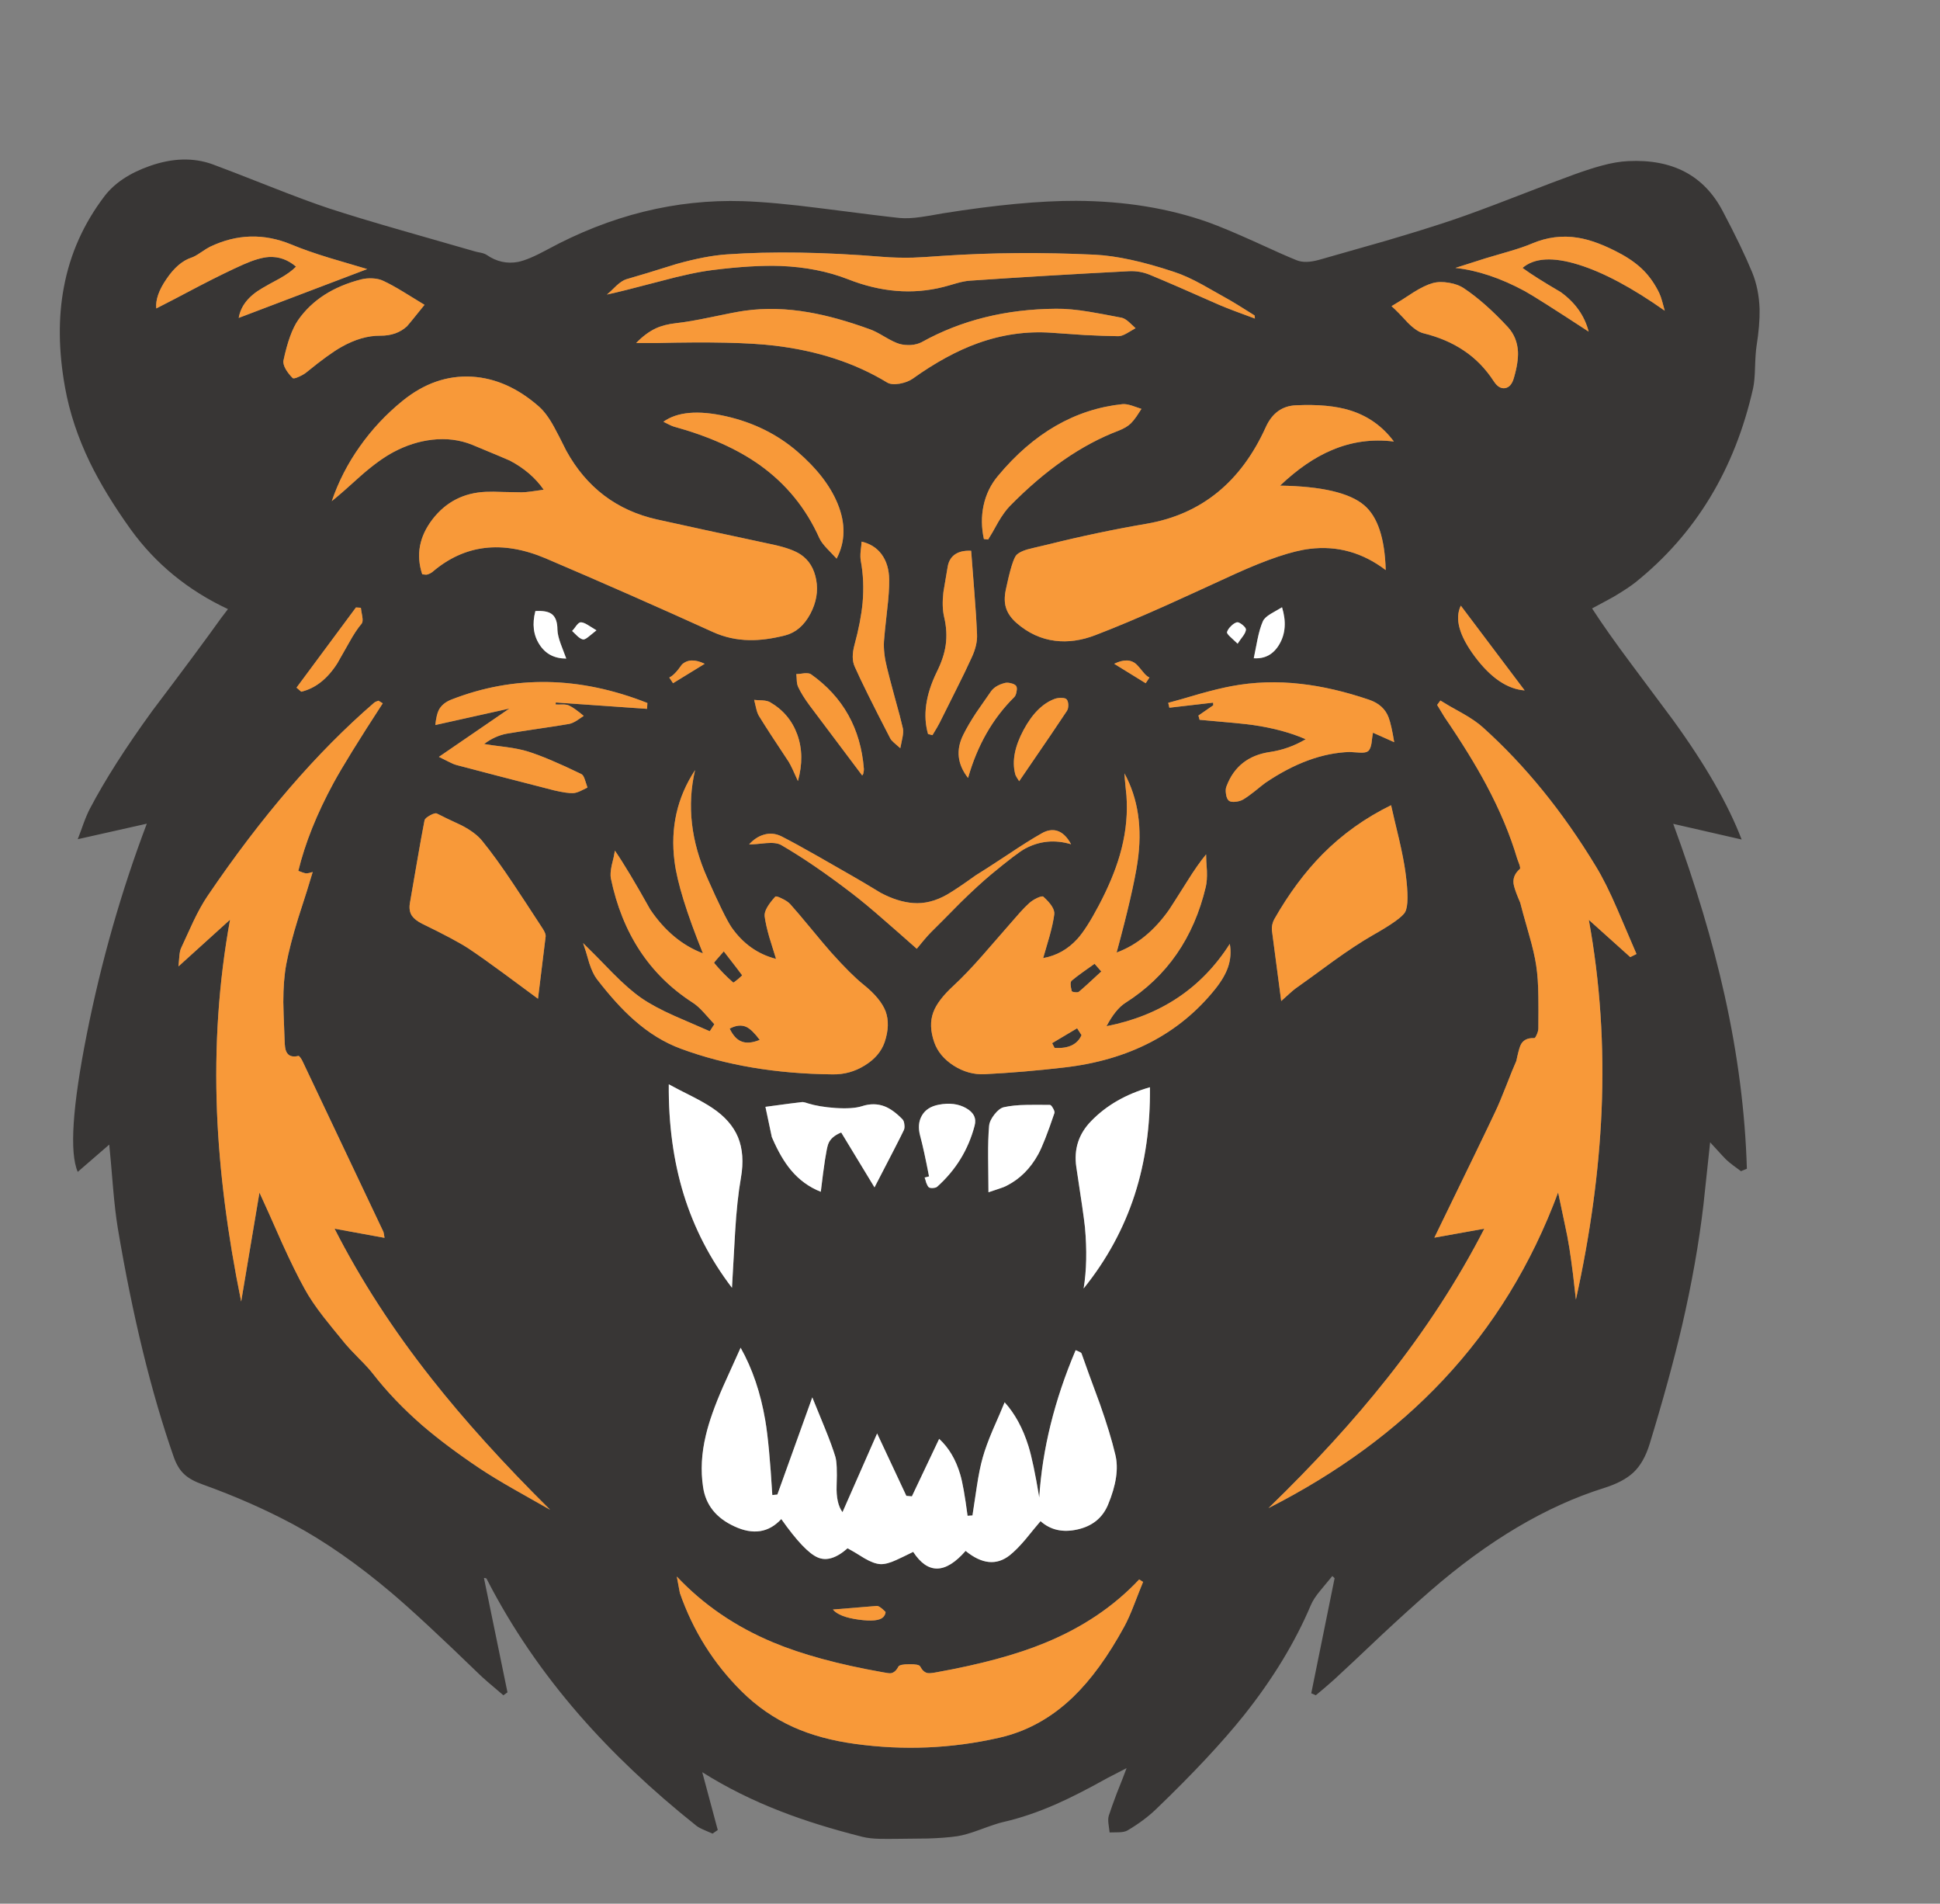 <?xml version="1.0" encoding="utf-8"?>
<!-- Generator: Adobe Illustrator 16.0.0, SVG Export Plug-In . SVG Version: 6.00 Build 0)  -->
<!DOCTYPE svg PUBLIC "-//W3C//DTD SVG 1.1//EN" "http://www.w3.org/Graphics/SVG/1.1/DTD/svg11.dtd">
<svg version="1.1" id="Layer_1" xmlns="http://www.w3.org/2000/svg" xmlns:xlink="http://www.w3.org/1999/xlink" x="0px" y="0px"
	 width="316.667px" height="310.667px" viewBox="0 0 316.667 310.667" enable-background="new 0 0 316.667 310.667"
	 xml:space="preserve">
<rect x="0" y="0" width="316.667" height="310.667" fill="#808080" stroke="none"/>
<g>
	<path fill="#383635" d="M265.791,26.292c7.232-0.354,12.367,2.364,15.405,8.157c2.077,3.925,3.687,7.267,4.823,10.02
		c0.729,1.795,1.129,3.785,1.201,5.97c0.033,1.724-0.135,3.757-0.508,6.103c-0.105,0.675-0.186,1.821-0.238,3.438
		c-0.037,1.475-0.143,2.612-0.321,3.412c-2.985,13.218-9.381,23.764-19.188,31.634c-0.781,0.622-1.963,1.404-3.543,2.345
		c-0.269,0.159-1.448,0.8-3.545,1.919c1.617,2.504,3.769,5.552,6.451,9.141c1.49,1.991,3.729,4.993,6.715,9.008
		c5.295,7.285,9.043,13.805,11.248,19.562l-11.168-2.558c3.644,9.896,6.432,19.197,8.368,27.902
		c2.167,9.736,3.384,19.199,3.652,28.384l-0.959,0.399c-0.552-0.408-0.96-0.711-1.228-0.906c-0.496-0.374-0.896-0.701-1.197-0.986
		c-0.109-0.089-0.979-1.029-2.613-2.824l-1.092,10.207c-0.73,6.235-1.893,12.809-3.492,19.721
		c-1.368,5.828-3.137,12.277-5.305,19.349c-0.621,2.007-1.5,3.544-2.637,4.61c-1.103,1.031-2.703,1.875-4.798,2.531
		c-9.452,2.967-18.923,8.582-28.409,16.842c-2.148,1.867-4.779,4.248-7.889,7.144c-3.447,3.271-6.04,5.704-7.782,7.302
		c-0.374,0.338-0.862,0.764-1.465,1.279c-0.853,0.71-1.351,1.129-1.493,1.252l-0.746-0.32l3.813-18.787l-0.373-0.348
		c-0.854,1.031-1.492,1.805-1.92,2.319c-0.762,0.905-1.297,1.724-1.6,2.452c-2.558,6.041-6.19,12.019-10.899,17.937
		c-3.554,4.441-8.334,9.55-14.339,15.324c-1.314,1.261-2.877,2.425-4.69,3.491c-0.319,0.177-0.772,0.275-1.356,0.293
		c-0.693,0-1.209,0.009-1.547,0.027c-0.09-0.623-0.15-1.094-0.188-1.412c-0.068-0.553-0.053-0.996,0.055-1.334
		c0.319-0.978,0.754-2.193,1.305-3.649c0.693-1.724,1.228-3.093,1.6-4.104c-0.994,0.516-2.043,1.058-3.145,1.625
		c-3.18,1.777-5.935,3.182-8.261,4.211c-3.058,1.352-5.997,2.346-8.823,2.985c-0.692,0.159-1.928,0.568-3.705,1.226
		c-1.545,0.57-2.778,0.925-3.703,1.066c-1.352,0.195-2.959,0.32-4.826,0.374c-2.149,0.017-3.767,0.034-4.85,0.054
		c-1.296,0.018-2.274,0.018-2.932,0c-1.118-0.02-2.07-0.125-2.851-0.32c-5.011-1.262-9.436-2.639-13.272-4.131
		c-4.655-1.795-8.955-3.936-12.899-6.422l2.531,9.434l-0.852,0.587l-1.36-0.587c-0.55-0.23-0.977-0.462-1.277-0.693
		c-7.338-5.844-13.734-11.902-19.189-18.175c-5.971-6.875-10.935-14.151-14.897-21.827c-0.09-0.178-0.143-0.285-0.16-0.32
		c-0.108-0.088-0.249-0.123-0.428-0.105l3.838,18.654l-0.667,0.48c-2.114-1.777-3.429-2.924-3.944-3.439
		c-6.325-6.129-11.105-10.561-14.339-13.297c-5.525-4.672-10.874-8.395-16.042-11.168c-4.549-2.435-9.471-4.601-14.764-6.502
		c-1.299-0.461-2.275-0.996-2.932-1.599c-0.746-0.657-1.341-1.616-1.785-2.879c-3.66-10.464-6.708-22.929-9.142-37.392
		c-0.284-1.74-0.542-3.951-0.773-6.635c-0.249-3.037-0.453-5.356-0.613-6.957l-5.145,4.451c-1.368-3.145-0.869-10.66,1.493-22.546
		c2.363-11.868,5.625-23.292,9.781-34.273l-11.274,2.532c0.427-1.119,0.738-1.962,0.935-2.532c0.372-1.011,0.728-1.838,1.065-2.478
		c2.436-4.638,5.819-9.941,10.153-15.911c5.065-6.698,8.813-11.752,11.249-15.164l1.118-1.466
		c-6.521-3.056-11.806-7.382-15.856-12.979c-2.791-3.892-5.02-7.551-6.69-10.98c-1.973-4.086-3.323-8.165-4.051-12.232
		c-1.067-5.916-1.128-11.362-0.186-16.337c1.012-5.436,3.232-10.402,6.661-14.897c1.618-2.097,4.061-3.723,7.328-4.877
		c3.715-1.314,7.133-1.412,10.262-0.292c1.599,0.585,4.771,1.811,9.514,3.677c3.963,1.564,7.152,2.745,9.567,3.544
		c3.163,1.031,7.099,2.221,11.807,3.572c2.646,0.764,6.609,1.9,11.886,3.411c0.231,0.071,0.586,0.151,1.065,0.24
		c0.409,0.088,0.73,0.213,0.961,0.373c1.58,1.083,3.277,1.457,5.089,1.12c1.136-0.231,2.719-0.898,4.744-1.999
		c10.341-5.615,20.983-8.254,31.927-7.916c3.306,0.107,7.578,0.497,12.82,1.172c6.911,0.888,11.176,1.413,12.792,1.574
		c0.977,0.087,2.142,0.034,3.492-0.161c0.781-0.106,1.945-0.301,3.492-0.586c8.669-1.386,15.945-2.069,21.828-2.052
		c7.906,0.036,15.109,1.208,21.613,3.517c1.811,0.658,4.219,1.662,7.223,3.012c3.481,1.599,5.871,2.656,7.168,3.171
		c0.924,0.373,2.15,0.347,3.678-0.08c2.418-0.693,6.031-1.724,10.848-3.092c4.175-1.226,7.771-2.345,10.793-3.358
		c2.471-0.834,5.818-2.069,10.047-3.704c4.814-1.866,8.164-3.135,10.047-3.811c1.74-0.622,3.18-1.084,4.316-1.386
		C263.011,26.595,264.476,26.347,265.791,26.292z M254.757,47.667c-2.859-1.67-4.938-2.985-6.235-3.945
		c1.917-1.652,4.964-1.83,9.14-0.532c4.068,1.261,8.758,3.768,14.072,7.515c-0.178-0.657-0.313-1.145-0.4-1.465
		c-0.16-0.586-0.33-1.066-0.508-1.439c-0.675-1.386-1.5-2.585-2.478-3.598c-0.978-0.995-2.202-1.901-3.679-2.718
		c-2.698-1.475-5.08-2.371-7.142-2.691c-2.522-0.409-5.019-0.089-7.487,0.958c-0.961,0.41-2.205,0.836-3.731,1.28
		c-2.488,0.728-3.759,1.101-3.812,1.118l-4.932,1.572c3.609,0.392,7.383,1.653,11.328,3.785c1.352,0.746,4.822,2.949,10.421,6.609
		C258.658,51.54,257.138,49.39,254.757,47.667z M230.746,47.694c-1.474,0.977-2.674,1.732-3.599,2.266
		c0.658,0.585,1.538,1.483,2.64,2.692c0.976,0.976,1.828,1.554,2.559,1.731c2.523,0.622,4.708,1.554,6.555,2.798
		c1.936,1.279,3.58,2.958,4.93,5.037c0.553,0.853,1.166,1.226,1.84,1.119c0.676-0.106,1.156-0.657,1.439-1.652
		c0.497-1.688,0.721-3.127,0.667-4.317c-0.09-1.564-0.64-2.896-1.651-3.999c-2.488-2.682-4.86-4.779-7.117-6.289
		c-0.676-0.462-1.5-0.773-2.479-0.933c-1.012-0.178-1.9-0.161-2.664,0.054C233.012,46.433,231.971,46.93,230.746,47.694z
		 M183.093,51.851c-2.363-0.461-4.148-0.791-5.356-0.986c-2.042-0.337-3.827-0.498-5.356-0.479
		c-8.174,0.053-15.474,1.865-21.907,5.437c-0.497,0.267-1.092,0.426-1.784,0.479c-0.693,0.036-1.323-0.026-1.894-0.188
		c-0.584-0.177-1.375-0.559-2.371-1.146c-1.047-0.622-1.831-1.021-2.345-1.2c-3.695-1.35-7.044-2.283-10.048-2.798
		c-3.66-0.641-7.142-0.729-10.446-0.267c-1.121,0.16-2.977,0.516-5.569,1.066c-2.382,0.498-4.248,0.817-5.599,0.96
		c-1.315,0.142-2.433,0.426-3.357,0.853c-1.102,0.515-2.175,1.314-3.224,2.398h3.304c8.741-0.212,15.173-0.07,19.295,0.426
		c7.036,0.836,13.166,2.843,18.39,6.024c0.444,0.266,1.118,0.328,2.024,0.186c0.854-0.16,1.556-0.426,2.106-0.799
		c3.696-2.647,7.25-4.584,10.662-5.81c3.961-1.421,7.967-1.99,12.018-1.705l5.437,0.373c2.08,0.106,3.892,0.168,5.437,0.186
		c0.375,0.017,0.855-0.143,1.439-0.479c0.321-0.178,0.793-0.453,1.413-0.826c-0.479-0.445-0.844-0.782-1.092-1.013
		C183.824,52.154,183.431,51.922,183.093,51.851z M200.817,49.026c-2.008-1.136-3.517-1.989-4.53-2.559
		c-1.777-0.976-3.332-1.679-4.664-2.105c-5.082-1.688-9.381-2.62-12.898-2.798c-8.618-0.409-16.907-0.347-24.867,0.187
		c-2.149,0.16-3.774,0.257-4.876,0.293c-1.776,0.036-3.421-0.008-4.93-0.133c-9.524-0.782-17.988-0.915-25.398-0.4
		c-2.327,0.16-5.073,0.685-8.236,1.573c-3.623,1.136-6.342,1.962-8.154,2.478c-0.481,0.143-1.031,0.498-1.652,1.067
		c-0.674,0.674-1.19,1.154-1.545,1.439c1.386-0.285,4.3-1.014,8.741-2.186c3.5-0.942,6.334-1.546,8.502-1.813
		c4.371-0.55,8.076-0.773,11.112-0.666c4.034,0.16,7.694,0.879,10.982,2.158c5.346,2.114,10.526,2.541,15.537,1.28
		c0.497-0.125,1.224-0.329,2.184-0.614c0.871-0.249,1.609-0.39,2.212-0.426c8.033-0.551,16.685-1.066,25.958-1.546
		c1.172-0.053,2.301,0.142,3.385,0.586c2.542,1.049,6.334,2.692,11.38,4.931c1.262,0.534,3.19,1.271,5.782,2.212l-0.053-0.507
		C202.533,50.057,201.208,49.24,200.817,49.026z M187.226,85.458c-5.402,0.924-10.813,2.062-16.23,3.412
		c-1.688,0.39-2.799,0.657-3.332,0.8c-0.816,0.248-1.396,0.542-1.732,0.879c-0.48,0.498-1.064,2.399-1.758,5.703
		c-0.231,1.12-0.223,2.088,0.025,2.905c0.266,0.888,0.844,1.724,1.731,2.506c1.901,1.652,3.998,2.62,6.29,2.904
		c2.113,0.267,4.318-0.044,6.611-0.932c3.25-1.243,7.078-2.852,11.485-4.823c2.521-1.138,6.298-2.861,11.325-5.171
		c5.259-2.381,9.309-3.739,12.154-4.077c4.494-0.55,8.625,0.604,12.393,3.465c-0.145-5.188-1.314-8.715-3.52-10.581
		c-2.379-2.026-6.957-3.092-13.724-3.198c2.824-2.683,5.632-4.611,8.421-5.784c3.233-1.385,6.617-1.856,10.155-1.413
		c-1.849-2.488-4.239-4.184-7.171-5.09c-2.292-0.711-5.206-0.986-8.741-0.826c-2.292,0.071-3.962,1.27-5.009,3.597
		C202.548,78.671,196.091,83.912,187.226,85.458z M184.613,69.068c0.268-0.267,0.568-0.64,0.906-1.12
		c0.178-0.267,0.445-0.676,0.799-1.226c-0.691-0.231-1.217-0.409-1.572-0.534c-0.621-0.195-1.127-0.275-1.52-0.239
		c-7.745,0.817-14.533,4.734-20.359,11.753c-1.156,1.386-1.93,2.985-2.32,4.796c-0.371,1.759-0.354,3.58,0.054,5.464l0.692,0.08
		c0.391-0.604,0.942-1.556,1.652-2.853c0.659-1.119,1.289-1.989,1.893-2.611c5.81-5.917,11.719-10.012,17.725-12.287
		C183.468,69.938,184.151,69.53,184.613,69.068z M165.931,112.855c0.091-0.426,0.063-0.737-0.08-0.934
		c-0.16-0.195-0.443-0.337-0.852-0.426c-0.392-0.106-0.738-0.116-1.039-0.026c-0.996,0.267-1.725,0.71-2.187,1.333
		c-1.313,1.883-2.124,3.046-2.425,3.491c-0.889,1.35-1.599,2.568-2.132,3.651c-1.208,2.451-0.942,4.788,0.799,7.008
		c1.509-5.312,4.017-9.7,7.517-13.165C165.727,113.609,165.86,113.298,165.931,112.855z M173.289,113.894
		c-0.375-0.018-0.73,0.028-1.067,0.134c-1.989,0.71-3.705,2.408-5.142,5.09c-1.439,2.682-1.901,5.054-1.388,7.115
		c0.035,0.195,0.134,0.418,0.292,0.667c0.09,0.142,0.213,0.337,0.375,0.586c4.264-6.218,6.857-10.038,7.782-11.459
		c0.159-0.231,0.239-0.559,0.239-0.986c-0.02-0.408-0.107-0.71-0.268-0.906C173.971,113.975,173.695,113.894,173.289,113.894z
		 M181.869,108.324l5.144,3.171l0.612-0.933c-0.336-0.142-0.692-0.453-1.064-0.933c-0.553-0.675-0.891-1.065-1.014-1.171
		C184.658,107.604,183.431,107.56,181.869,108.324z M200.791,103.9c0.23,0.213,0.64,0.595,1.227,1.146
		c0.213-0.337,0.516-0.764,0.906-1.279c0.283-0.407,0.435-0.746,0.451-1.012c0.02-0.195-0.176-0.462-0.584-0.799
		c-0.408-0.32-0.711-0.454-0.908-0.4c-0.336,0.107-0.655,0.319-0.959,0.639c-0.318,0.303-0.533,0.623-0.639,0.96
		C200.248,103.296,200.417,103.544,200.791,103.9z M205.268,104.326c-0.144,0.693-0.349,1.723-0.613,3.092
		c1.83,0.124,3.224-0.64,4.183-2.292c0.996-1.707,1.138-3.713,0.429-6.024c-0.834,0.48-1.448,0.836-1.838,1.067
		c-0.677,0.409-1.103,0.809-1.28,1.199C205.81,102.132,205.516,103.118,205.268,104.326z M190.69,114.693l0.187,0.8l7.142-0.826
		l0.028,0.426l-2.426,1.68l0.188,0.693c4.76,0.408,7.676,0.691,8.74,0.853c3.287,0.479,6.146,1.252,8.582,2.318
		c-1.83,1.084-3.766,1.777-5.811,2.079c-3.535,0.515-5.906,2.381-7.115,5.597c-0.141,0.337-0.166,0.763-0.08,1.279
		c0.071,0.515,0.224,0.871,0.453,1.066c0.213,0.177,0.577,0.239,1.092,0.186c0.5-0.053,0.916-0.178,1.254-0.373
		c0.48-0.284,1.093-0.719,1.839-1.305c0.87-0.711,1.466-1.182,1.786-1.413c4.744-3.215,9.328-4.895,13.75-5.037
		c0.054,0,0.615,0.036,1.68,0.106c0.641,0.036,1.083-0.044,1.333-0.239c0.267-0.213,0.454-0.64,0.56-1.28
		c0.088-0.781,0.168-1.358,0.239-1.731l3.466,1.546c-0.303-1.866-0.605-3.208-0.908-4.023c-0.516-1.387-1.58-2.355-3.199-2.906
		c-3.924-1.332-7.639-2.194-11.139-2.584c-3.873-0.445-7.648-0.32-11.326,0.372c-1.422,0.267-3.146,0.685-5.17,1.253
		C193.559,113.903,191.845,114.392,190.69,114.693z M235.117,114.32l-0.533,0.719c0.691,1.155,1.092,1.813,1.199,1.973
		c2.826,4.14,5.1,7.826,6.823,11.06c2.202,4.122,3.883,8.129,5.038,12.02c0.068,0.195,0.193,0.532,0.372,1.013
		c0.125,0.391,0.151,0.622,0.08,0.692c-0.925,0.8-1.243,1.732-0.959,2.799c0.159,0.622,0.497,1.527,1.012,2.719
		c0.16,0.674,0.632,2.381,1.413,5.117c0.604,2.096,1.004,3.819,1.199,5.17c0.214,1.403,0.328,3.101,0.347,5.089
		c0.019,1.156,0.019,2.87,0,5.145c0,0.267-0.09,0.604-0.265,1.013c-0.18,0.392-0.311,0.577-0.401,0.56
		c-1.172-0.053-1.937,0.375-2.292,1.279c-0.195,0.516-0.408,1.333-0.641,2.452c-0.354,0.782-0.922,2.176-1.705,4.185
		c-0.693,1.776-1.277,3.162-1.758,4.157c-1.137,2.435-4.443,9.265-9.916,20.494l8.156-1.466c-4.3,8.369-9.586,16.505-15.857,24.412
		c-5.438,6.875-11.895,13.938-19.375,21.188c11.316-5.757,20.814-12.722,28.49-20.895c8.172-8.688,14.436-18.896,18.787-30.621
		c0.25,1.154,0.588,2.754,1.012,4.796c0.375,1.705,0.652,3.135,0.83,4.291c0.176,1.136,0.371,2.54,0.584,4.21
		c0.105,0.924,0.266,2.318,0.48,4.184c2.363-10.713,3.758-20.947,4.184-30.701c0.461-10.695-0.231-21.117-2.077-31.26l6.767,6.077
		l1.014-0.507c-1.385-3.233-2.424-5.659-3.117-7.276c-1.245-2.896-2.418-5.24-3.52-7.036c-5.402-8.919-11.539-16.47-18.416-22.653
		c-0.799-0.729-1.917-1.501-3.357-2.318C237.097,115.511,235.898,114.818,235.117,114.32z M248.869,112.668l-10.42-13.831
		c-1.029,2.114-0.268,4.885,2.293,8.314C243.333,110.616,246.042,112.455,248.869,112.668z M227.068,131.403
		c-4.21,2.062-7.934,4.718-11.168,7.969c-2.913,2.949-5.551,6.502-7.915,10.66c-0.3,0.586-0.425,1.181-0.372,1.785
		c0.072,0.568,0.576,4.416,1.52,11.54c0.158-0.143,0.595-0.531,1.305-1.173c0.427-0.392,0.773-0.685,1.041-0.879
		c1.386-0.978,3.447-2.47,6.184-4.478c2.451-1.76,4.573-3.155,6.368-4.185c3.146-1.778,4.921-3.047,5.331-3.812
		c0.497-0.888,0.516-3.047,0.053-6.476c-0.195-1.439-0.541-3.233-1.039-5.383C227.789,134.539,227.352,132.683,227.068,131.403z
		 M196.873,139.425c-0.906,1.085-1.945,2.568-3.117,4.451c-1.547,2.452-2.516,3.971-2.905,4.558
		c-2.433,3.465-5.293,5.801-8.581,7.009c1.795-6.609,2.932-11.531,3.413-14.765c0.815-5.524,0.106-10.349-2.134-14.471
		c0.02,0.498,0.08,1.261,0.188,2.292c0.125,1.031,0.186,1.804,0.186,2.319c0.106,2.861-0.273,5.784-1.146,8.769
		c-0.746,2.558-1.894,5.294-3.438,8.208c-1.332,2.523-2.486,4.327-3.463,5.411c-1.547,1.705-3.414,2.754-5.597,3.144
		c0.462-1.582,0.808-2.771,1.039-3.571c0.39-1.404,0.647-2.594,0.772-3.572c0.091-0.764-0.506-1.723-1.784-2.878
		c-0.125-0.106-0.461-0.036-1.013,0.214c-0.518,0.249-0.942,0.523-1.279,0.826c-0.463,0.409-0.985,0.941-1.572,1.599
		c-0.658,0.763-1.154,1.333-1.492,1.705c-2.008,2.31-3.519,4.042-4.531,5.198c-1.794,2.043-3.375,3.695-4.744,4.957
		c-1.742,1.6-2.853,3.055-3.331,4.371c-0.534,1.438-0.48,3.072,0.159,4.902c0.532,1.511,1.581,2.771,3.145,3.783
		c1.617,1.031,3.312,1.503,5.089,1.414c4.23-0.213,8.547-0.578,12.953-1.094c10.536-1.207,18.734-5.445,24.6-12.713
		c1.049-1.296,1.767-2.513,2.16-3.65c0.424-1.243,0.522-2.513,0.291-3.811c-4.603,7.231-11.309,11.709-20.121,13.432
		c0.977-1.848,2.006-3.117,3.09-3.811c6.771-4.3,11.14-10.608,13.113-18.922c0.158-0.674,0.221-1.546,0.186-2.612
		C196.917,140.909,196.873,140.012,196.873,139.425z M174.833,137.773c-0.66-1.226-1.439-1.963-2.346-2.212
		c-0.8-0.212-1.645-0.053-2.533,0.48c-1.386,0.781-3.181,1.91-5.385,3.384c-2.646,1.743-4.423,2.888-5.328,3.438
		c-2.026,1.457-3.572,2.496-4.64,3.118c-1.865,1.066-3.712,1.528-5.543,1.386c-1.668-0.125-3.429-0.676-5.275-1.652
		c-2.08-1.261-3.652-2.194-4.719-2.799c-2.539-1.457-4.449-2.549-5.729-3.278c-2.273-1.297-4.21-2.354-5.809-3.171
		c-0.96-0.462-1.919-0.542-2.879-0.24c-0.852,0.249-1.644,0.773-2.372,1.572c0.622,0,1.562-0.07,2.824-0.212
		c1.085-0.089,1.894,0.017,2.427,0.32c3.482,2.025,7.32,4.646,11.512,7.862c1.511,1.154,3.296,2.638,5.357,4.45
		c1.173,1.013,2.923,2.549,5.25,4.611c0.25-0.285,0.622-0.737,1.121-1.359c0.46-0.551,0.869-1.004,1.225-1.36
		c1.068-1.048,2.656-2.648,4.77-4.796c1.883-1.849,3.545-3.375,4.985-4.584c2.895-2.398,4.77-3.82,5.623-4.264
		C169.716,137.222,172.203,136.991,174.833,137.773z M179.763,158.535c-1.865,1.74-3.083,2.842-3.652,3.303
		c-0.105,0.09-0.318,0.117-0.64,0.08c-0.319-0.035-0.498-0.096-0.532-0.186c-0.23-0.906-0.24-1.466-0.025-1.68
		c0.478-0.408,1.092-0.879,1.836-1.412c0.429-0.303,1.066-0.756,1.918-1.359L179.763,158.535z M175.819,167.807l0.72,1.12
		c-0.677,1.527-2.141,2.222-4.397,2.08l-0.401-0.773L175.819,167.807z M175.686,190.435c0.8,5.206,1.271,8.482,1.412,9.833
		c0.339,3.731,0.269,7.063-0.214,9.994c3.767-4.673,6.548-9.78,8.343-15.323c1.724-5.35,2.549-11.186,2.478-17.512
		c-3.908,1.121-7.096,2.951-9.565,5.492C176.076,185.015,175.259,187.521,175.686,190.435z M172.114,181.64
		c0.054-0.178-0.026-0.444-0.239-0.801c-0.196-0.354-0.363-0.531-0.506-0.531c-1.688-0.018-2.949-0.018-3.785,0
		c-1.439,0.018-2.674,0.143-3.705,0.373c-0.498,0.107-1.012,0.498-1.547,1.173c-0.531,0.675-0.824,1.297-0.879,1.866
		c-0.125,1.386-0.178,3.117-0.158,5.195c0,1.19,0.018,3.074,0.053,5.65c0.105-0.035,0.666-0.223,1.678-0.561
		c0.568-0.178,1.014-0.354,1.333-0.531c2.134-1.085,3.838-2.79,5.118-5.117C170.132,187.147,171.012,184.91,172.114,181.64z
		 M175.58,220.335c-3.465,8.172-5.447,16.188-5.943,24.039c-0.641-3.873-1.227-6.662-1.758-8.369
		c-0.908-2.914-2.205-5.303-3.892-7.168c-0.409,1.014-1.049,2.504-1.92,4.479c-0.747,1.758-1.297,3.268-1.651,4.529
		c-0.356,1.244-0.676,2.808-0.959,4.691c-0.16,1.065-0.401,2.656-0.721,4.771l-0.799,0.053c-0.427-3.251-0.826-5.499-1.2-6.743
		c-0.709-2.416-1.856-4.354-3.437-5.81l-4.451,9.381l-0.906-0.08l-4.77-10.183l-5.652,12.847c-0.709-0.959-1.03-2.416-0.958-4.37
		c0.09-2.381,0.018-3.943-0.213-4.689c-0.374-1.227-0.933-2.754-1.679-4.584c-0.89-2.15-1.582-3.848-2.08-5.09l-5.702,15.856
		l-0.826,0.08c-0.338-5.632-0.72-9.69-1.147-12.179c-0.763-4.496-2.104-8.448-4.024-11.86l-2.852,6.315
		c-1.368,3.11-2.309,5.767-2.823,7.969c-0.712,2.949-0.863,5.767-0.454,8.449c0.427,2.914,2.132,5.055,5.117,6.422
		c3.055,1.422,5.604,1.021,7.649-1.199c2.505,3.554,4.486,5.643,5.942,6.262c1.421,0.623,3.049,0.125,4.876-1.492
		c0.64,0.338,1.556,0.881,2.746,1.627c1.03,0.604,1.902,0.924,2.611,0.959c0.693,0.035,1.572-0.195,2.639-0.693
		c0.587-0.266,1.493-0.701,2.717-1.305c2.398,3.678,5.251,3.623,8.555-0.162c2.647,2.168,5.046,2.41,7.197,0.721
		c0.781-0.622,1.652-1.501,2.611-2.639c1.064-1.314,1.875-2.291,2.425-2.933c1.616,1.44,3.614,1.894,5.997,1.36
		c2.433-0.534,4.104-1.875,5.009-4.025c1.353-3.232,1.75-5.961,1.2-8.182c-0.551-2.328-1.395-5.1-2.531-8.314
		c-1.352-3.643-2.345-6.379-2.984-8.207c-0.037-0.091-0.151-0.179-0.349-0.267L175.58,220.335z M109.938,69.6
		c5.685,1.564,10.367,3.652,14.045,6.263c4.316,3.074,7.569,7.054,9.755,11.939c0.229,0.498,0.638,1.058,1.225,1.68
		c1.048,1.101,1.58,1.662,1.599,1.679c1.439-2.755,1.492-5.748,0.159-8.981c-1.206-2.932-3.402-5.766-6.582-8.502
		c-3.288-2.825-7.179-4.744-11.673-5.756c-4.531-1.014-7.925-0.711-10.18,0.905c0.213,0.107,0.497,0.25,0.853,0.426
		C109.458,69.415,109.726,69.53,109.938,69.6z M82.222,80.288c-1.243-0.053-2.221-0.062-2.932-0.026
		c-3.607,0.159-6.502,1.652-8.688,4.477c-2.167,2.826-2.728,5.819-1.679,8.98c0.444,0.055,0.693,0.072,0.747,0.055
		c0.355-0.089,0.667-0.241,0.933-0.454c5.224-4.459,11.37-5.196,18.442-2.211c9.203,3.926,18.344,7.95,27.423,12.073
		c1.83,0.816,3.776,1.243,5.837,1.279c1.741,0.036,3.695-0.222,5.863-0.773c1.724-0.443,3.091-1.616,4.105-3.518
		c0.978-1.849,1.297-3.696,0.959-5.543c-0.337-1.849-1.182-3.225-2.531-4.131c-0.924-0.622-2.39-1.154-4.397-1.599
		c-8.494-1.813-14.855-3.19-19.083-4.132c-6.555-1.474-11.485-5.214-14.791-11.219c-0.853-1.724-1.509-3.003-1.972-3.838
		c-0.799-1.475-1.617-2.585-2.451-3.332c-3.447-3.039-7.107-4.673-10.982-4.904c-4.032-0.231-7.816,1.092-11.352,3.971
		c-2.667,2.168-4.975,4.638-6.929,7.41c-1.973,2.771-3.5,5.747-4.584,8.928c1.084-0.871,2.701-2.284,4.85-4.237
		c1.955-1.707,3.706-2.968,5.251-3.785c2.042-1.084,4.129-1.75,6.262-1.999c2.345-0.267,4.531,0.009,6.557,0.826
		c3.854,1.599,5.907,2.46,6.155,2.585c2.329,1.226,4.167,2.807,5.518,4.744c-0.996,0.142-1.681,0.239-2.053,0.293
		c-0.64,0.089-1.164,0.133-1.572,0.133C84.575,80.341,83.608,80.323,82.222,80.288z M90.003,100.169
		c-0.531-0.374-1.402-0.525-2.61-0.453c-0.552,2.114-0.329,3.935,0.667,5.463c0.977,1.528,2.433,2.292,4.37,2.292
		c-0.41-1.084-0.71-1.883-0.906-2.399c-0.337-0.924-0.515-1.688-0.534-2.292C90.989,101.483,90.662,100.614,90.003,100.169z
		 M94.107,102.061c-0.319,0.444-0.558,0.747-0.72,0.906c0.196,0.178,0.489,0.462,0.881,0.854c0.354,0.319,0.667,0.497,0.932,0.533
		c0.197,0.017,0.489-0.134,0.879-0.454c0.781-0.64,1.209-0.986,1.281-1.039c-0.711-0.444-1.201-0.747-1.466-0.906
		c-0.446-0.267-0.81-0.4-1.094-0.4C94.605,101.555,94.375,101.724,94.107,102.061z M91.844,114.959
		c-0.518,0.018-0.897,0.018-1.147,0l0.027-0.319l14.897,1.039l0.053-0.958c-11.068-4.372-21.728-4.558-31.98-0.561
		c-0.995,0.391-1.687,0.968-2.079,1.733c-0.248,0.497-0.434,1.305-0.558,2.425l12.098-2.692l-11.511,7.888
		c0.069,0.036,0.603,0.303,1.599,0.799c0.515,0.267,0.94,0.444,1.278,0.534c3.535,0.941,8.838,2.319,15.911,4.13
		c1.456,0.338,2.505,0.488,3.145,0.453c0.319-0.018,0.709-0.133,1.171-0.345c0.25-0.125,0.632-0.311,1.147-0.56
		c-0.197-0.586-0.337-1.021-0.428-1.306c-0.159-0.498-0.355-0.799-0.584-0.905c-3.662-1.777-6.565-3.002-8.716-3.678
		c-0.924-0.285-2.096-0.525-3.517-0.72c-1.617-0.195-2.825-0.364-3.625-0.506c1.155-0.871,2.379-1.43,3.678-1.678
		c1.03-0.178,2.735-0.444,5.115-0.801c2.205-0.319,3.91-0.585,5.118-0.799c0.337-0.071,0.738-0.249,1.2-0.533
		c0.248-0.178,0.63-0.435,1.146-0.772c-1.012-0.853-1.804-1.414-2.372-1.679C92.66,115.022,92.304,114.959,91.844,114.959z
		 M111.298,108.458c-0.799,1.154-1.484,1.855-2.052,2.104l0.613,0.933l5.169-3.171C113.447,107.56,112.204,107.604,111.298,108.458z
		 M156.016,90.389c-0.728,0.443-1.171,1.155-1.333,2.131c-0.425,2.559-0.656,3.926-0.691,4.104
		c-0.178,1.581-0.143,2.914,0.106,3.997c0.391,1.635,0.479,3.19,0.266,4.664c-0.194,1.369-0.683,2.834-1.466,4.398
		c-1.812,3.73-2.282,7.098-1.413,10.1l0.72,0.187c0.605-0.995,0.987-1.652,1.146-1.972c1.191-2.363,2.08-4.139,2.664-5.33
		c1.049-2.079,1.91-3.865,2.587-5.357c0.64-1.367,0.933-2.629,0.879-3.784c-0.071-1.865-0.215-4.122-0.428-6.77
		c-0.231-3.038-0.409-5.329-0.531-6.875C157.493,89.828,156.657,89.998,156.016,90.389z M140.479,89.988
		c-0.053,0.622-0.042,1.128,0.027,1.52c0.409,2.185,0.507,4.486,0.294,6.902c-0.196,2.026-0.632,4.282-1.306,6.769
		c-0.41,1.492-0.401,2.701,0.026,3.624c1.012,2.292,2.94,6.184,5.784,11.673c0.088,0.196,0.284,0.427,0.585,0.693
		c0.605,0.515,0.959,0.826,1.067,0.933l0.373-1.838c0.106-0.587,0.125-1.049,0.053-1.387c-0.266-1.172-0.701-2.833-1.307-4.983
		c-0.622-2.291-1.058-3.953-1.305-4.984c-0.391-1.563-0.552-2.984-0.48-4.263c0.053-0.801,0.223-2.47,0.507-5.01
		c0.248-2.079,0.364-3.749,0.345-5.01c-0.016-1.688-0.436-3.082-1.251-4.185c-0.783-1.048-1.867-1.732-3.251-2.051
		C140.623,88.745,140.569,89.278,140.479,89.988z M123.423,115.573c0.124,0.532,0.275,0.951,0.454,1.252
		c1.048,1.706,2.674,4.211,4.876,7.515c0.321,0.534,0.818,1.574,1.492,3.118c0.765-2.752,0.729-5.285-0.106-7.594
		c-0.836-2.292-2.319-4.052-4.451-5.277c-0.284-0.16-0.693-0.258-1.225-0.293c-0.605-0.018-1.057-0.044-1.359-0.08
		C123.123,114.267,123.229,114.721,123.423,115.573z M129.98,110.004c0.034,0.248,0.062,0.622,0.08,1.118
		c0.035,0.426,0.114,0.765,0.239,1.013c0.409,0.872,1.014,1.848,1.812,2.932c0.303,0.408,3.173,4.229,8.609,11.459
		c0,0.018,0.027,0,0.08-0.053c0.053-0.071,0.088-0.133,0.106-0.187c0.088-0.408,0.125-0.675,0.106-0.799
		c-0.515-6.591-3.394-11.743-8.635-15.458c-0.214-0.142-0.579-0.195-1.093-0.16C130.7,109.958,130.264,110.004,129.98,110.004z
		 M47.522,39.885c-4.459-1.83-8.866-1.706-13.218,0.374c-0.301,0.142-0.808,0.453-1.52,0.933c-0.64,0.444-1.156,0.728-1.546,0.853
		c-1.456,0.479-2.808,1.634-4.05,3.465c-1.262,1.83-1.822,3.438-1.679,4.823c1.546-0.781,3.883-1.999,7.009-3.65
		c2.807-1.457,5.206-2.63,7.195-3.518c1.689-0.747,3.083-1.155,4.186-1.227c1.615-0.088,3.091,0.436,4.422,1.573
		c-0.622,0.638-1.501,1.278-2.637,1.919c-1.296,0.693-2.257,1.226-2.879,1.598c-2.239,1.297-3.517,2.914-3.838,4.85l20.974-7.968
		c-2.682-0.782-4.725-1.387-6.129-1.813C51.307,41.333,49.211,40.596,47.522,39.885z M46.271,58.834
		c-0.072,0.391,0.062,0.879,0.399,1.465c0.302,0.498,0.667,0.96,1.094,1.386c0.123,0.124,0.47,0.054,1.039-0.213
		c0.534-0.231,0.978-0.497,1.333-0.8c2.345-1.919,4.21-3.269,5.596-4.05c2.202-1.245,4.319-1.857,6.343-1.839
		c1.776,0.017,3.234-0.498,4.372-1.546c0.053-0.036,1.003-1.199,2.85-3.492c-1.563-0.958-2.709-1.661-3.437-2.104
		c-1.28-0.783-2.38-1.387-3.304-1.813c-0.48-0.231-1.057-0.363-1.731-0.399c-0.641-0.036-1.254,0.017-1.841,0.159
		c-4.6,1.172-8.039,3.385-10.313,6.636C47.709,53.61,46.911,55.813,46.271,58.834z M55.065,108.245
		c0.106-0.179,0.738-1.289,1.893-3.333c0.745-1.35,1.437-2.398,2.078-3.145c0.159-0.195,0.196-0.576,0.106-1.146
		c-0.123-0.657-0.205-1.137-0.239-1.439l-0.799-0.052l-9.702,13.085l0.775,0.666C51.484,112.33,53.447,110.785,55.065,108.245z
		 M61.781,114.348c-0.338,0.106-0.568,0.213-0.693,0.319c-9.346,8.066-18.417,18.584-27.21,31.554
		c-0.746,1.101-1.519,2.488-2.318,4.158c-0.444,0.959-1.11,2.407-2,4.344c-0.125,0.267-0.213,0.657-0.267,1.173
		c-0.018,0.318-0.071,0.923-0.159,1.813l8.42-7.623c-1.846,10.126-2.558,20.591-2.13,31.395c0.391,9.629,1.705,19.935,3.944,30.915
		l2.985-17.775c0.905,1.953,2.141,4.707,3.703,8.26c1.37,3.021,2.595,5.508,3.678,7.463c0.747,1.367,1.777,2.896,3.092,4.584
		c0.765,0.979,1.937,2.425,3.519,4.344c0.426,0.516,1.182,1.324,2.266,2.426c1.012,1.012,1.759,1.83,2.239,2.451
		c2.273,2.932,4.975,5.758,8.101,8.475c2.629,2.256,5.747,4.592,9.354,7.01c1.493,0.994,3.394,2.15,5.705,3.465
		c1.278,0.729,3.206,1.82,5.782,3.277c-7.604-7.533-14.063-14.676-19.375-21.428c-6.307-7.996-11.575-16.142-15.805-24.439
		l8.156,1.494c-0.088-0.604-0.151-0.934-0.186-0.986L49.39,173.191c-0.09-0.195-0.205-0.391-0.347-0.586
		c-0.16-0.213-0.266-0.311-0.32-0.293c-1.012,0.249-1.678,0.01-1.999-0.721c-0.16-0.319-0.248-0.932-0.266-1.838
		c-0.143-3.5-0.212-5.578-0.212-6.235c0-2.362,0.16-4.416,0.479-6.155c0.393-2.081,1.041-4.585,1.946-7.518
		c1.084-3.322,1.875-5.836,2.372-7.542c-0.249,0.071-0.444,0.124-0.586,0.159c-0.231,0.054-0.426,0.072-0.587,0.054
		c-0.142-0.018-0.532-0.151-1.172-0.4c1.102-4.53,3.012-9.301,5.729-14.312c1.439-2.646,4.122-6.99,8.05-13.031L61.781,114.348z
		 M68.07,140.652c-0.268,1.51-0.658,3.774-1.174,6.795c-0.122,0.799-0.008,1.466,0.348,1.999c0.319,0.462,0.861,0.888,1.625,1.278
		c3.625,1.76,6.157,3.11,7.596,4.052c1.546,1.031,3.429,2.363,5.649,3.998c1.243,0.906,3.146,2.31,5.703,4.211
		c0.712-5.757,1.129-9.159,1.254-10.207c0.018-0.284-0.143-0.693-0.481-1.227c-2.114-3.251-3.713-5.685-4.796-7.301
		c-1.901-2.861-3.606-5.215-5.116-7.063c-0.729-0.889-1.848-1.724-3.359-2.506c-1.811-0.835-3.144-1.474-3.997-1.919
		c-0.196-0.105-0.568-0.009-1.118,0.294c-0.552,0.301-0.853,0.577-0.908,0.826C68.942,135.694,68.532,137.951,68.07,140.652z
		 M132.352,151.499c-1.421-1.724-2.542-3.039-3.357-3.945c-0.287-0.319-0.746-0.631-1.387-0.932c-0.604-0.303-0.96-0.4-1.066-0.293
		c-1.225,1.35-1.804,2.408-1.732,3.171c0.125,0.96,0.382,2.114,0.772,3.465c0.231,0.765,0.595,1.938,1.092,3.518
		c-2.983-0.764-5.408-2.488-7.275-5.17c-0.765-1.137-2.069-3.793-3.917-7.969c-2.701-6.021-3.375-11.912-2.026-17.669
		c-2.931,4.46-4.051,9.417-3.357,14.871c0.427,3.429,1.973,8.439,4.637,15.031c-3.375-1.279-6.244-3.668-8.607-7.169
		c-2.398-4.299-4.318-7.497-5.758-9.594c-0.088,0.604-0.266,1.421-0.532,2.451c-0.178,0.871-0.222,1.556-0.132,2.052
		c1.865,8.99,6.308,15.75,13.325,20.281c0.568,0.354,1.19,0.905,1.864,1.653c0.391,0.426,0.961,1.057,1.705,1.892l-0.744,1.146
		c-2.542-1.103-4.443-1.928-5.705-2.479c-2.239-0.995-4.042-1.962-5.411-2.904c-1.367-0.941-2.939-2.31-4.716-4.105
		c-2.062-2.131-3.678-3.765-4.85-4.902c0.284,0.781,0.622,1.874,1.012,3.277c0.375,1.137,0.781,2,1.227,2.586
		c2.149,2.789,4.165,5.01,6.05,6.662c2.415,2.15,4.975,3.723,7.673,4.718c7.304,2.7,15.556,4.095,24.759,4.185
		c1.901,0.035,3.659-0.453,5.277-1.467c1.618-0.994,2.693-2.256,3.225-3.785c0.64-1.9,0.692-3.578,0.159-5.037
		c-0.55-1.42-1.759-2.877-3.624-4.369c-1.351-1.084-3.102-2.826-5.25-5.224C134.973,154.643,133.86,153.328,132.352,151.499z
		 M117,156.562c0.675-0.764,1.058-1.2,1.145-1.306c1.742,2.238,2.738,3.537,2.985,3.89c0.019,0.036-0.204,0.249-0.667,0.641
		c-0.478,0.391-0.736,0.578-0.773,0.56c-1.118-0.976-2.157-2.042-3.118-3.198C116.539,157.112,116.682,156.917,117,156.562z
		 M124.01,169.701c-1.227,0.498-2.229,0.576-3.011,0.239c-0.729-0.284-1.36-0.978-1.892-2.079c1.031-0.551,1.944-0.64,2.745-0.268
		C122.473,167.898,123.192,168.599,124.01,169.701z M111.591,194.884c1.705,5.525,4.335,10.615,7.888,15.271
		c0.231-3.98,0.4-6.974,0.507-8.98c0.212-3.59,0.534-6.584,0.958-8.982c0.444-2.541,0.285-4.742-0.48-6.609
		c-0.763-1.83-2.157-3.418-4.184-4.77c-0.817-0.551-1.901-1.172-3.25-1.865c-1.636-0.816-2.924-1.484-3.865-2
		C109.112,183.453,109.92,189.431,111.591,194.884z M157.697,180.839c-1.245-0.709-2.738-0.896-4.478-0.559
		c-1.298,0.248-2.212,0.844-2.747,1.785c-0.533,0.924-0.622,2.035-0.265,3.332c0.39,1.439,0.871,3.633,1.439,6.583l-0.72,0.187
		c0.072,0.176,0.16,0.461,0.266,0.854c0.125,0.337,0.258,0.576,0.401,0.719c0.122,0.106,0.345,0.15,0.664,0.133
		c0.34-0.019,0.579-0.088,0.72-0.213c3.038-2.719,5.073-6.031,6.103-9.941C159.419,182.511,158.957,181.55,157.697,180.839z
		 M147.303,182.652c-0.994-1.029-1.963-1.732-2.905-2.104c-1.153-0.445-2.389-0.455-3.704-0.028
		c-0.996,0.319-2.443,0.418-4.345,0.293c-1.758-0.125-3.243-0.373-4.451-0.746c-0.515-0.178-0.853-0.249-1.012-0.213
		c-0.711,0.069-2.692,0.329-5.944,0.772l0.986,4.664c0.018,0.178,0.072,0.346,0.162,0.506c0.924,2.133,1.928,3.848,3.012,5.145
		c1.35,1.618,2.975,2.799,4.876,3.545c0.516-4.371,0.914-6.956,1.2-7.756c0.283-0.816,0.994-1.457,2.131-1.919l5.436,8.956
		c2.736-5.26,4.327-8.359,4.77-9.303c0.125-0.248,0.16-0.559,0.107-0.932C147.586,183.123,147.48,182.83,147.303,182.652z
		 M140.188,264.311c2.079,0.284,3.402,0.149,3.97-0.401c0.107-0.105,0.213-0.266,0.32-0.479c0.071-0.23,0.09-0.364,0.053-0.398
		c-0.656-0.658-1.126-0.979-1.411-0.959c-0.09,0-2.479,0.194-7.171,0.586C136.642,263.475,138.054,264.026,140.188,264.311z
		 M146.636,271.985c-0.319,0.622-0.72,0.978-1.198,1.065c-0.197,0.037-0.65-0.018-1.36-0.159
		c-7.231-1.279-13.202-2.905-17.909-4.877c-6.148-2.576-11.38-6.156-15.697-10.741c0.301,1.671,0.471,2.568,0.505,2.691
		c2.151,6.166,5.509,11.515,10.074,16.045c2.489,2.469,5.304,4.414,8.449,5.836c2.932,1.314,6.299,2.229,10.1,2.744
		c7.906,1.084,15.707,0.756,23.399-0.985c4.549-1.013,8.607-3.242,12.18-6.688c2.912-2.809,5.686-6.619,8.314-11.435
		c0.516-0.94,1.057-2.147,1.625-3.624c0.642-1.652,1.129-2.887,1.467-3.704l-0.641-0.399c-4.123,4.389-9.24,7.836-15.352,10.34
		c-4.637,1.918-10.581,3.527-17.829,4.824c-0.675,0.123-1.137,0.16-1.386,0.106c-0.462-0.106-0.853-0.462-1.171-1.065
		c-0.125-0.267-0.72-0.391-1.787-0.375C147.374,271.585,146.779,271.72,146.636,271.985z"/>
	<path fill="#FFFFFF" d="M147.303,182.652c0.177,0.178,0.284,0.471,0.319,0.879c0.053,0.374,0.018,0.684-0.107,0.932
		c-0.443,0.943-2.034,4.043-4.77,9.303l-5.436-8.956c-1.137,0.462-1.849,1.103-2.131,1.919c-0.286,0.8-0.684,3.385-1.2,7.756
		c-1.901-0.746-3.527-1.927-4.876-3.545c-1.083-1.296-2.087-3.012-3.012-5.145c-0.09-0.16-0.144-0.328-0.162-0.506l-0.986-4.664
		c3.251-0.443,5.232-0.703,5.944-0.772c0.159-0.036,0.497,0.035,1.012,0.213c1.208,0.373,2.693,0.622,4.451,0.746
		c1.902,0.125,3.349,0.026,4.345-0.293c1.315-0.427,2.55-0.417,3.704,0.028C145.34,180.919,146.309,181.623,147.303,182.652z
		 M157.697,180.839c1.26,0.711,1.723,1.672,1.385,2.879c-1.031,3.91-3.065,7.223-6.104,9.941c-0.141,0.125-0.38,0.194-0.72,0.213
		c-0.319,0.018-0.542-0.026-0.664-0.133c-0.143-0.143-0.276-0.382-0.401-0.719c-0.106-0.393-0.194-0.678-0.266-0.854l0.72-0.187
		c-0.568-2.95-1.049-5.144-1.439-6.583c-0.356-1.297-0.268-2.408,0.265-3.332c0.534-0.941,1.448-1.537,2.747-1.785
		C154.959,179.943,156.452,180.13,157.697,180.839z M111.591,194.884c-1.67-5.454-2.479-11.434-2.425-17.936
		c0.941,0.516,2.229,1.182,3.865,2c1.35,0.692,2.433,1.314,3.25,1.865c2.026,1.352,3.421,2.939,4.184,4.77
		c0.765,1.867,0.924,4.069,0.48,6.609c-0.425,2.4-0.747,5.393-0.958,8.982c-0.107,2.007-0.276,5-0.507,8.98
		C115.926,205.5,113.296,200.412,111.591,194.884z M94.107,102.061c0.268-0.337,0.499-0.506,0.693-0.506
		c0.284,0,0.648,0.133,1.094,0.4c0.266,0.16,0.755,0.462,1.466,0.906c-0.072,0.053-0.5,0.399-1.281,1.039
		c-0.39,0.32-0.682,0.47-0.879,0.454c-0.266-0.036-0.578-0.214-0.932-0.533c-0.393-0.391-0.685-0.676-0.881-0.854
		C93.549,102.808,93.788,102.505,94.107,102.061z M90.003,100.169c0.659,0.445,0.986,1.314,0.986,2.612
		c0.019,0.604,0.197,1.367,0.534,2.292c0.196,0.516,0.497,1.315,0.906,2.399c-1.937,0-3.393-0.764-4.37-2.292
		c-0.996-1.528-1.219-3.35-0.667-5.463C88.601,99.644,89.472,99.795,90.003,100.169z M175.58,220.335l0.611,0.268
		c0.196,0.088,0.311,0.176,0.348,0.266c0.641,1.83,1.633,4.566,2.985,8.209c1.138,3.215,1.981,5.986,2.531,8.313
		c0.55,2.221,0.151,4.948-1.2,8.183c-0.906,2.149-2.576,3.491-5.009,4.024c-2.382,0.532-4.38,0.079-5.997-1.36
		c-0.551,0.641-1.359,1.618-2.426,2.934c-0.959,1.136-1.829,2.016-2.61,2.638c-2.149,1.688-4.549,1.448-7.197-0.72
		c-3.304,3.785-6.157,3.838-8.555,0.16c-1.224,0.604-2.13,1.041-2.717,1.306c-1.067,0.497-1.946,0.729-2.639,0.692
		c-0.709-0.035-1.581-0.355-2.611-0.957c-1.19-0.748-2.106-1.289-2.746-1.627c-1.828,1.616-3.455,2.114-4.876,1.491
		c-1.456-0.62-3.437-2.708-5.942-6.262c-2.044,2.222-4.594,2.621-7.649,1.198c-2.985-1.367-4.69-3.508-5.117-6.422
		c-0.409-2.683-0.258-5.498,0.454-8.447c0.515-2.203,1.455-4.859,2.823-7.969l2.852-6.316c1.92,3.412,3.261,7.365,4.024,11.859
		c0.427,2.488,0.81,6.547,1.147,12.18l0.826-0.08l5.702-15.857c0.498,1.244,1.19,2.94,2.08,5.09c0.746,1.83,1.305,3.359,1.679,4.584
		c0.231,0.746,0.303,2.311,0.213,4.69c-0.072,1.955,0.249,3.411,0.958,4.37l5.652-12.846l4.77,10.182l0.906,0.08l4.451-9.381
		c1.581,1.457,2.728,3.395,3.437,5.809c0.374,1.246,0.773,3.493,1.2,6.744l0.799-0.053c0.319-2.114,0.56-3.705,0.72-4.771
		c0.285-1.883,0.604-3.445,0.959-4.69c0.355-1.261,0.906-2.771,1.652-4.529c0.871-1.973,1.512-3.465,1.92-4.478
		c1.688,1.865,2.983,4.254,3.891,7.168c0.533,1.707,1.119,4.494,1.759,8.369C170.132,236.523,172.114,228.509,175.58,220.335z
		 M172.114,181.64c-1.102,3.27-1.981,5.508-2.638,6.717c-1.28,2.327-2.984,4.031-5.118,5.117c-0.319,0.177-0.765,0.354-1.333,0.531
		c-1.012,0.338-1.572,0.525-1.678,0.561c-0.035-2.576-0.053-4.46-0.053-5.65c-0.02-2.078,0.033-3.811,0.158-5.195
		c0.055-0.568,0.348-1.189,0.879-1.866c0.535-0.675,1.049-1.065,1.547-1.173c1.031-0.23,2.266-0.355,3.705-0.373
		c0.836-0.018,2.097-0.018,3.785,0c0.143,0,0.311,0.177,0.506,0.531C172.087,181.196,172.167,181.46,172.114,181.64z
		 M175.686,190.435c-0.427-2.913,0.392-5.419,2.452-7.516c2.47-2.541,5.656-4.371,9.566-5.492
		c0.071,6.326-0.754,12.162-2.479,17.512c-1.795,5.543-4.576,10.65-8.342,15.322c0.479-2.93,0.552-6.262,0.213-9.993
		C176.957,198.917,176.486,195.641,175.686,190.435z M205.268,104.326c0.248-1.208,0.542-2.194,0.879-2.958
		c0.179-0.39,0.604-0.791,1.28-1.199c0.391-0.231,1.004-0.587,1.838-1.067c0.709,2.311,0.568,4.317-0.428,6.024
		c-0.959,1.652-2.354,2.415-4.184,2.292C204.919,106.049,205.125,105.02,205.268,104.326z M203.375,102.754
		c-0.017,0.267-0.168,0.605-0.451,1.012c-0.391,0.516-0.693,0.942-0.906,1.279c-0.587-0.55-0.996-0.933-1.227-1.146
		c-0.373-0.355-0.543-0.604-0.508-0.746c0.106-0.337,0.321-0.658,0.641-0.96c0.303-0.32,0.621-0.532,0.959-0.639
		c0.197-0.054,0.5,0.08,0.908,0.4C203.199,102.292,203.393,102.559,203.375,102.754z"/>
	<path fill="#F89939" d="M174.833,137.773c-2.631-0.782-5.119-0.551-7.463,0.693c-0.854,0.444-2.729,1.866-5.623,4.264
		c-1.44,1.209-3.103,2.736-4.985,4.584c-2.114,2.148-3.702,3.748-4.77,4.796c-0.356,0.356-0.765,0.809-1.225,1.36
		c-0.499,0.622-0.871,1.074-1.121,1.359c-2.327-2.062-4.077-3.598-5.25-4.611c-2.062-1.813-3.847-3.296-5.357-4.45
		c-4.192-3.216-8.029-5.836-11.512-7.862c-0.533-0.303-1.341-0.409-2.427-0.32c-1.262,0.142-2.202,0.212-2.824,0.212
		c0.728-0.799,1.52-1.324,2.372-1.572c0.959-0.301,1.918-0.222,2.879,0.24c1.599,0.817,3.536,1.874,5.809,3.171
		c1.28,0.729,3.19,1.821,5.729,3.278c1.067,0.604,2.64,1.538,4.719,2.799c1.846,0.977,3.607,1.528,5.275,1.652
		c1.831,0.143,3.678-0.32,5.543-1.386c1.067-0.622,2.613-1.662,4.64-3.118c0.905-0.55,2.682-1.696,5.328-3.438
		c2.204-1.474,3.999-2.603,5.385-3.384c0.889-0.534,1.732-0.693,2.533-0.48C173.394,135.81,174.175,136.547,174.833,137.773z
		 M196.873,139.425c0,0.587,0.045,1.484,0.133,2.692c0.035,1.066-0.026,1.938-0.187,2.612c-1.973,8.314-6.342,14.623-13.112,18.922
		c-1.084,0.692-2.113,1.962-3.09,3.812c8.813-1.725,15.518-6.201,20.121-13.434c0.23,1.297,0.133,2.568-0.292,3.813
		c-0.394,1.137-1.11,2.354-2.159,3.65c-5.865,7.268-14.063,11.504-24.6,12.713c-4.407,0.514-8.723,0.879-12.953,1.092
		c-1.777,0.09-3.472-0.381-5.089-1.412c-1.564-1.012-2.613-2.273-3.145-3.784c-0.64-1.83-0.693-3.464-0.159-4.903
		c0.478-1.314,1.589-2.771,3.331-4.371c1.368-1.261,2.949-2.914,4.744-4.957c1.012-1.155,2.523-2.887,4.531-5.197
		c0.338-0.372,0.834-0.942,1.492-1.705c0.587-0.658,1.109-1.19,1.572-1.599c0.337-0.302,0.763-0.577,1.279-0.826
		c0.551-0.25,0.887-0.32,1.012-0.214c1.279,1.155,1.875,2.114,1.785,2.878c-0.125,0.978-0.383,2.168-0.772,3.572
		c-0.231,0.799-0.577,1.989-1.039,3.571c2.185-0.391,4.05-1.439,5.597-3.144c0.977-1.084,2.131-2.887,3.463-5.411
		c1.545-2.914,2.692-5.65,3.438-8.208c0.872-2.985,1.251-5.908,1.146-8.769c0-0.515-0.062-1.288-0.186-2.319
		c-0.105-1.03-0.168-1.793-0.188-2.292c2.24,4.122,2.949,8.946,2.134,14.471c-0.481,3.234-1.618,8.156-3.413,14.765
		c3.288-1.208,6.148-3.544,8.581-7.009c0.391-0.587,1.358-2.106,2.905-4.558C194.925,141.993,195.966,140.51,196.873,139.425z
		 M227.068,131.403c0.284,1.279,0.721,3.136,1.307,5.57c0.498,2.15,0.844,3.944,1.039,5.383c0.463,3.429,0.444,5.588-0.053,6.476
		c-0.408,0.764-2.186,2.034-5.331,3.812c-1.795,1.03-3.917,2.425-6.368,4.184c-2.736,2.008-4.797,3.5-6.184,4.479
		c-0.268,0.195-0.613,0.488-1.041,0.879c-0.709,0.641-1.146,1.031-1.305,1.173c-0.943-7.125-1.447-10.972-1.52-11.54
		c-0.053-0.604,0.072-1.199,0.372-1.785c2.364-4.158,5.002-7.711,7.915-10.66C219.134,136.121,222.858,133.465,227.068,131.403z
		 M248.869,112.668c-2.826-0.213-5.535-2.052-8.127-5.517c-2.561-3.429-3.322-6.201-2.293-8.314L248.869,112.668z M235.117,114.32
		c0.782,0.498,1.98,1.19,3.598,2.079c1.439,0.817,2.558,1.59,3.356,2.318c6.876,6.183,13.015,13.733,18.416,22.653
		c1.103,1.795,2.272,4.14,3.519,7.036c0.693,1.617,1.732,4.042,3.119,7.276l-1.015,0.507l-6.767-6.077
		c1.846,10.146,2.539,20.565,2.076,31.261c-0.424,9.754-1.818,19.988-4.183,30.701c-0.215-1.865-0.375-3.26-0.481-4.184
		c-0.211-1.67-0.408-3.074-0.584-4.21c-0.178-1.156-0.453-2.587-0.828-4.291c-0.426-2.042-0.762-3.644-1.012-4.796
		c-4.353,11.726-10.615,21.933-18.789,30.621c-7.676,8.172-17.172,15.138-28.489,20.895c7.481-7.249,13.938-14.313,19.375-21.188
		c6.271-7.907,11.558-16.043,15.858-24.412l-8.156,1.466c5.472-11.229,8.777-18.062,9.914-20.494
		c0.48-0.996,1.065-2.381,1.759-4.157c0.782-2.009,1.352-3.402,1.706-4.185c0.23-1.119,0.443-1.937,0.64-2.452
		c0.356-0.904,1.12-1.332,2.292-1.279c0.09,0.018,0.223-0.168,0.4-0.56c0.176-0.408,0.266-0.746,0.266-1.013
		c0.02-2.273,0.02-3.988,0-5.145c-0.018-1.988-0.133-3.686-0.348-5.089c-0.193-1.351-0.594-3.074-1.198-5.17
		c-0.781-2.736-1.253-4.442-1.413-5.117c-0.516-1.191-0.854-2.097-1.012-2.719c-0.284-1.066,0.035-1.999,0.959-2.799
		c0.07-0.071,0.045-0.302-0.08-0.692c-0.178-0.48-0.303-0.817-0.372-1.013c-1.155-3.891-2.836-7.898-5.038-12.02
		c-1.725-3.233-3.997-6.92-6.822-11.06c-0.107-0.16-0.508-0.817-1.199-1.973L235.117,114.32z M190.69,114.693
		c1.155-0.301,2.869-0.79,5.144-1.465c2.024-0.568,3.748-0.986,5.17-1.253c3.678-0.692,7.453-0.817,11.326-0.372
		c3.5,0.39,7.215,1.252,11.139,2.584c1.619,0.551,2.684,1.52,3.199,2.906c0.303,0.816,0.604,2.158,0.908,4.023l-3.466-1.546
		c-0.071,0.374-0.151,0.951-0.239,1.731c-0.105,0.641-0.293,1.067-0.56,1.28c-0.25,0.195-0.692,0.275-1.333,0.239
		c-1.064-0.07-1.626-0.106-1.68-0.106c-4.422,0.142-9.006,1.822-13.75,5.037c-0.32,0.231-0.916,0.702-1.786,1.413
		c-0.746,0.586-1.357,1.021-1.839,1.305c-0.338,0.195-0.754,0.32-1.254,0.373c-0.515,0.054-0.879-0.009-1.092-0.186
		c-0.229-0.195-0.382-0.551-0.453-1.066c-0.088-0.516-0.062-0.942,0.08-1.279c1.209-3.216,3.58-5.083,7.115-5.597
		c2.045-0.302,3.98-0.995,5.811-2.079c-2.435-1.066-5.295-1.839-8.582-2.318c-1.064-0.161-3.98-0.445-8.74-0.853l-0.188-0.693
		l2.426-1.68l-0.028-0.426l-7.142,0.826L190.69,114.693z M181.869,108.324c1.563-0.764,2.789-0.72,3.676,0.134
		c0.125,0.106,0.463,0.497,1.015,1.171c0.372,0.48,0.728,0.792,1.065,0.933l-0.613,0.933L181.869,108.324z M173.289,113.894
		c0.406,0,0.683,0.081,0.825,0.24c0.16,0.195,0.248,0.498,0.267,0.906c0,0.428-0.08,0.755-0.238,0.986
		c-0.924,1.421-3.52,5.242-7.782,11.459c-0.161-0.249-0.284-0.444-0.375-0.586c-0.159-0.249-0.257-0.471-0.292-0.667
		c-0.515-2.061-0.053-4.433,1.387-7.115c1.438-2.683,3.153-4.38,5.143-5.09C172.558,113.921,172.914,113.876,173.289,113.894z
		 M165.931,112.855c-0.071,0.443-0.204,0.754-0.398,0.933c-3.5,3.464-6.007,7.853-7.516,13.165c-1.742-2.22-2.008-4.557-0.799-7.008
		c0.534-1.083,1.243-2.301,2.132-3.651c0.301-0.444,1.11-1.608,2.425-3.491c0.462-0.623,1.189-1.066,2.186-1.333
		c0.302-0.089,0.648-0.08,1.039,0.026c0.41,0.089,0.692,0.231,0.853,0.426C165.994,112.118,166.021,112.429,165.931,112.855z
		 M184.613,69.068c-0.462,0.462-1.145,0.87-2.05,1.226c-6.005,2.275-11.915,6.369-17.724,12.287
		c-0.604,0.622-1.234,1.492-1.894,2.611c-0.709,1.297-1.262,2.249-1.651,2.853l-0.693-0.08c-0.409-1.884-0.426-3.705-0.053-5.464
		c0.39-1.812,1.162-3.411,2.318-4.796c5.827-7.019,12.615-10.936,20.36-11.753c0.394-0.036,0.897,0.044,1.521,0.239
		c0.354,0.125,0.881,0.303,1.571,0.534c-0.354,0.55-0.622,0.958-0.799,1.226C185.181,68.428,184.88,68.801,184.613,69.068z
		 M187.226,85.458c8.865-1.546,15.322-6.787,19.375-15.724c1.047-2.327,2.717-3.526,5.009-3.597c3.535-0.16,6.449,0.115,8.741,0.826
		c2.932,0.907,5.322,2.603,7.171,5.09c-3.538-0.444-6.921,0.027-10.155,1.413c-2.789,1.172-5.597,3.101-8.421,5.784
		c6.767,0.106,11.343,1.172,13.724,3.198c2.205,1.865,3.375,5.392,3.52,10.581c-3.768-2.861-7.898-4.015-12.393-3.465
		c-2.846,0.338-6.896,1.696-12.154,4.077c-5.027,2.311-8.805,4.033-11.325,5.171c-4.407,1.971-8.235,3.58-11.485,4.823
		c-2.293,0.888-4.498,1.199-6.611,0.932c-2.292-0.284-4.389-1.252-6.29-2.904c-0.888-0.782-1.466-1.618-1.731-2.506
		c-0.25-0.817-0.258-1.785-0.025-2.905c0.693-3.304,1.277-5.205,1.758-5.703c0.338-0.337,0.916-0.631,1.732-0.879
		c0.533-0.143,1.644-0.41,3.332-0.8C176.414,87.519,181.824,86.382,187.226,85.458z M200.817,49.026
		c0.392,0.214,1.716,1.031,3.97,2.452l0.053,0.507c-2.592-0.941-4.521-1.678-5.781-2.212c-5.046-2.239-8.838-3.881-11.38-4.931
		c-1.083-0.444-2.212-0.639-3.384-0.586c-9.274,0.48-17.928,0.995-25.959,1.546c-0.603,0.036-1.341,0.178-2.212,0.426
		c-0.959,0.285-1.687,0.489-2.184,0.614c-5.011,1.26-10.191,0.833-15.537-1.28c-3.288-1.279-6.948-1.999-10.982-2.158
		c-3.037-0.107-6.741,0.116-11.112,0.666c-2.167,0.267-5.002,0.871-8.502,1.813c-4.441,1.172-7.355,1.901-8.741,2.186
		c0.355-0.285,0.871-0.765,1.545-1.439c0.622-0.569,1.171-0.924,1.652-1.067c1.812-0.515,4.531-1.341,8.154-2.478
		c3.164-0.889,5.909-1.414,8.236-1.573c7.41-0.515,15.874-0.381,25.398,0.4c1.509,0.125,3.153,0.168,4.93,0.133
		c1.102-0.036,2.728-0.133,4.876-0.293c7.96-0.533,16.249-0.595,24.867-0.187c3.517,0.178,7.817,1.11,12.897,2.798
		c1.334,0.426,2.887,1.129,4.664,2.105C197.3,47.037,198.809,47.89,200.817,49.026z M183.093,51.851
		c0.338,0.071,0.73,0.303,1.174,0.693c0.248,0.231,0.613,0.568,1.092,1.013c-0.621,0.374-1.092,0.648-1.413,0.826
		c-0.584,0.337-1.065,0.497-1.438,0.479c-1.547-0.018-3.357-0.08-5.438-0.186l-5.438-0.373c-4.049-0.285-8.055,0.284-12.018,1.705
		c-3.411,1.226-6.965,3.163-10.661,5.81c-0.55,0.373-1.251,0.64-2.106,0.799c-0.906,0.142-1.581,0.08-2.024-0.186
		c-5.224-3.181-11.354-5.188-18.39-6.024c-4.122-0.497-10.554-0.639-19.295-0.426h-3.304c1.049-1.084,2.122-1.883,3.224-2.398
		c0.924-0.426,2.042-0.711,3.357-0.853c1.351-0.143,3.216-0.462,5.599-0.96c2.592-0.55,4.449-0.906,5.569-1.066
		c3.304-0.461,6.786-0.374,10.446,0.267c3.004,0.515,6.353,1.448,10.048,2.798c0.515,0.178,1.298,0.578,2.345,1.2
		c0.996,0.586,1.787,0.968,2.371,1.146c0.571,0.161,1.201,0.223,1.894,0.188c0.692-0.054,1.288-0.213,1.784-0.479
		c6.433-3.571,13.734-5.383,21.906-5.437c1.531-0.019,3.314,0.142,5.357,0.479C178.945,51.061,180.73,51.39,183.093,51.851z
		 M230.746,47.694c1.226-0.765,2.267-1.261,3.118-1.492c0.763-0.214,1.652-0.231,2.664-0.054c0.978,0.16,1.804,0.47,2.478,0.933
		c2.258,1.51,4.629,3.606,7.117,6.289c1.012,1.103,1.563,2.435,1.652,3.999c0.053,1.19-0.17,2.63-0.667,4.317
		c-0.284,0.995-0.765,1.546-1.438,1.652c-0.674,0.107-1.289-0.267-1.84-1.119c-1.351-2.079-2.994-3.758-4.931-5.037
		c-1.847-1.244-4.032-2.176-6.555-2.798c-0.729-0.178-1.583-0.755-2.558-1.731c-1.103-1.209-1.981-2.106-2.641-2.692
		C228.072,49.426,229.272,48.671,230.746,47.694z M254.757,47.667c2.381,1.723,3.9,3.873,4.559,6.449
		c-5.6-3.66-9.07-5.863-10.421-6.609c-3.944-2.132-7.72-3.393-11.328-3.785l4.933-1.572c0.053-0.018,1.322-0.39,3.811-1.118
		c1.527-0.444,2.771-0.871,3.73-1.28c2.471-1.048,4.965-1.368,7.488-0.958c2.061,0.32,4.443,1.217,7.143,2.691
		c1.476,0.817,2.701,1.723,3.678,2.718c0.977,1.012,1.803,2.211,2.479,3.598c0.178,0.373,0.348,0.853,0.506,1.439
		c0.088,0.32,0.224,0.808,0.401,1.465c-5.313-3.748-10.004-6.254-14.073-7.515c-4.175-1.297-7.222-1.12-9.139,0.532
		C249.819,44.683,251.898,45.997,254.757,47.667z M175.819,167.807l-4.079,2.426l0.401,0.772c2.257,0.143,3.721-0.551,4.397-2.08
		L175.819,167.807z M179.763,158.535l-1.094-1.254c-0.854,0.604-1.491,1.057-1.918,1.359c-0.746,0.533-1.359,1.004-1.838,1.412
		c-0.215,0.213-0.205,0.773,0.026,1.68c0.034,0.089,0.213,0.15,0.532,0.186c0.32,0.037,0.533,0.01,0.64-0.08
		C176.68,161.376,177.898,160.275,179.763,158.535z M132.352,151.499c1.508,1.829,2.621,3.145,3.331,3.944
		c2.149,2.398,3.899,4.141,5.25,5.223c1.865,1.494,3.074,2.949,3.624,4.371c0.533,1.457,0.48,3.137-0.159,5.037
		c-0.532,1.528-1.607,2.791-3.225,3.784c-1.618,1.013-3.375,1.502-5.277,1.466c-9.203-0.089-17.455-1.482-24.759-4.184
		c-2.699-0.995-5.259-2.566-7.673-4.717c-1.885-1.652-3.901-3.875-6.05-6.664c-0.445-0.586-0.852-1.448-1.227-2.584
		c-0.391-1.404-0.729-2.498-1.012-3.278c1.172,1.137,2.789,2.771,4.85,4.903c1.777,1.795,3.349,3.162,4.716,4.105
		c1.368,0.94,3.172,1.908,5.411,2.903c1.262,0.551,3.163,1.377,5.705,2.479l0.744-1.146c-0.744-0.835-1.314-1.465-1.705-1.893
		c-0.674-0.746-1.296-1.297-1.864-1.652c-7.017-4.531-11.46-11.291-13.325-20.281c-0.09-0.497-0.045-1.181,0.132-2.052
		c0.266-1.03,0.444-1.847,0.532-2.451c1.439,2.097,3.359,5.294,5.758,9.594c2.363,3.5,5.232,5.89,8.607,7.169
		c-2.664-6.591-4.21-11.602-4.637-15.031c-0.693-5.454,0.427-10.411,3.357-14.871c-1.35,5.757-0.675,11.647,2.026,17.669
		c1.849,4.176,3.153,6.832,3.917,7.969c1.867,2.682,4.292,4.406,7.275,5.17c-0.497-1.581-0.861-2.753-1.092-3.518
		c-0.391-1.351-0.648-2.505-0.772-3.465c-0.072-0.763,0.507-1.821,1.732-3.171c0.106-0.106,0.462-0.009,1.066,0.293
		c0.641,0.301,1.1,0.613,1.387,0.932C129.811,148.46,130.931,149.775,132.352,151.499z M68.07,140.652
		c0.462-2.701,0.872-4.958,1.225-6.77c0.055-0.249,0.356-0.524,0.908-0.826c0.55-0.303,0.922-0.4,1.118-0.294
		c0.853,0.445,2.186,1.083,3.997,1.919c1.512,0.782,2.63,1.617,3.359,2.506c1.51,1.847,3.215,4.202,5.116,7.063
		c1.083,1.616,2.682,4.05,4.796,7.301c0.338,0.534,0.499,0.942,0.481,1.227c-0.125,1.048-0.542,4.45-1.254,10.207
		c-2.557-1.901-4.459-3.305-5.703-4.211c-2.22-1.635-4.103-2.967-5.649-3.998c-1.439-0.941-3.971-2.292-7.596-4.052
		c-0.765-0.391-1.307-0.816-1.625-1.278c-0.356-0.533-0.47-1.199-0.348-1.999C67.412,144.426,67.803,142.162,68.07,140.652z
		 M61.781,114.348l0.693,0.426c-3.928,6.041-6.61,10.385-8.05,13.031c-2.717,5.01-4.627,9.782-5.729,14.312
		c0.64,0.249,1.03,0.382,1.172,0.4c0.161,0.018,0.356,0,0.587-0.054c0.143-0.036,0.337-0.088,0.586-0.159
		c-0.497,1.705-1.288,4.219-2.372,7.542c-0.906,2.932-1.554,5.437-1.946,7.517c-0.319,1.74-0.479,3.793-0.479,6.156
		c0,0.656,0.07,2.736,0.212,6.236c0.019,0.906,0.106,1.518,0.266,1.838c0.321,0.729,0.987,0.969,1.999,0.72
		c0.054-0.019,0.16,0.08,0.32,0.293c0.143,0.194,0.257,0.392,0.347,0.586l13.192,27.824c0.035,0.053,0.098,0.382,0.186,0.985
		l-8.156-1.492c4.23,8.297,9.498,16.443,15.805,24.439c5.313,6.75,11.771,13.893,19.375,21.426
		c-2.576-1.457-4.504-2.549-5.782-3.276c-2.311-1.315-4.212-2.47-5.705-3.466c-3.607-2.416-6.725-4.752-9.354-7.008
		c-3.126-2.719-5.828-5.545-8.101-8.476c-0.48-0.622-1.227-1.438-2.239-2.45c-1.083-1.103-1.84-1.912-2.266-2.427
		c-1.582-1.919-2.754-3.366-3.519-4.345c-1.315-1.688-2.345-3.215-3.092-4.584c-1.083-1.954-2.308-4.44-3.678-7.461
		c-1.562-3.553-2.797-6.307-3.703-8.262l-2.985,17.776c-2.239-10.979-3.554-21.286-3.944-30.915
		c-0.427-10.803,0.284-21.268,2.13-31.395l-8.42,7.622c0.088-0.889,0.141-1.492,0.159-1.812c0.054-0.516,0.142-0.906,0.267-1.173
		c0.889-1.937,1.556-3.385,2-4.344c0.799-1.67,1.572-3.057,2.318-4.158c8.794-12.97,17.864-23.488,27.21-31.554
		C61.213,114.561,61.443,114.454,61.781,114.348z M55.065,108.245c-1.618,2.54-3.581,4.085-5.889,4.637l-0.775-0.666l9.702-13.085
		l0.799,0.052c0.035,0.303,0.116,0.782,0.239,1.439c0.09,0.57,0.053,0.951-0.106,1.146c-0.641,0.747-1.333,1.794-2.078,3.145
		C55.803,106.956,55.171,108.066,55.065,108.245z M46.271,58.834c0.64-3.021,1.439-5.224,2.398-6.61
		c2.274-3.25,5.713-5.463,10.313-6.636c0.587-0.143,1.2-0.195,1.841-0.159c0.674,0.036,1.251,0.168,1.731,0.399
		c0.924,0.426,2.024,1.03,3.304,1.813c0.728,0.444,1.875,1.146,3.437,2.104c-1.847,2.292-2.797,3.456-2.85,3.492
		c-1.137,1.048-2.595,1.563-4.372,1.546c-2.024-0.018-4.141,0.595-6.343,1.839c-1.386,0.781-3.25,2.131-5.596,4.05
		c-0.356,0.303-0.8,0.569-1.333,0.8c-0.568,0.267-0.916,0.337-1.039,0.213c-0.427-0.426-0.792-0.888-1.094-1.386
		C46.332,59.713,46.199,59.225,46.271,58.834z M47.522,39.885c1.689,0.711,3.785,1.448,6.29,2.212
		c1.405,0.426,3.447,1.031,6.129,1.813l-20.974,7.968c0.322-1.937,1.599-3.553,3.838-4.85c0.622-0.373,1.583-0.905,2.879-1.598
		c1.136-0.641,2.016-1.281,2.637-1.919c-1.331-1.137-2.808-1.662-4.422-1.573c-1.102,0.071-2.497,0.48-4.186,1.227
		c-1.989,0.888-4.388,2.061-7.195,3.518c-3.126,1.652-5.463,2.869-7.009,3.65c-0.143-1.385,0.417-2.993,1.679-4.823
		c1.242-1.831,2.594-2.986,4.05-3.465c0.39-0.125,0.906-0.409,1.546-0.853c0.711-0.48,1.219-0.791,1.52-0.933
		C38.656,38.179,43.063,38.055,47.522,39.885z M129.98,110.004c0.284,0,0.719-0.045,1.305-0.135c0.515-0.036,0.879,0.018,1.093,0.16
		c5.241,3.715,8.12,8.867,8.635,15.458c0.018,0.125-0.019,0.391-0.106,0.799c-0.018,0.054-0.053,0.116-0.106,0.187
		c-0.053,0.053-0.08,0.07-0.08,0.053c-5.436-7.23-8.307-11.051-8.609-11.459c-0.797-1.084-1.403-2.061-1.812-2.932
		c-0.125-0.248-0.205-0.586-0.239-1.013C130.042,110.625,130.015,110.252,129.98,110.004z M123.423,115.573
		c-0.195-0.854-0.301-1.307-0.319-1.359c0.302,0.036,0.754,0.062,1.359,0.08c0.532,0.036,0.94,0.134,1.225,0.293
		c2.132,1.226,3.615,2.985,4.451,5.277c0.834,2.309,0.871,4.842,0.106,7.594c-0.674-1.544-1.171-2.584-1.492-3.118
		c-2.202-3.304-3.828-5.809-4.876-7.515C123.699,116.524,123.547,116.105,123.423,115.573z M140.479,89.988
		c0.09-0.71,0.144-1.244,0.162-1.599c1.384,0.319,2.468,1.003,3.251,2.051c0.815,1.103,1.235,2.497,1.251,4.185
		c0.019,1.262-0.098,2.931-0.345,5.01c-0.284,2.54-0.454,4.209-0.507,5.01c-0.072,1.279,0.09,2.7,0.48,4.263
		c0.247,1.031,0.683,2.693,1.305,4.984c0.605,2.15,1.041,3.811,1.307,4.983c0.071,0.338,0.053,0.8-0.053,1.387l-0.373,1.838
		c-0.108-0.107-0.462-0.417-1.067-0.933c-0.301-0.267-0.497-0.497-0.585-0.693c-2.844-5.489-4.772-9.38-5.784-11.673
		c-0.427-0.923-0.436-2.132-0.026-3.624c0.674-2.487,1.11-4.743,1.306-6.769c0.213-2.417,0.115-4.718-0.294-6.902
		C140.437,91.116,140.426,90.61,140.479,89.988z M156.016,90.389c0.641-0.391,1.477-0.561,2.507-0.506
		c0.123,1.546,0.3,3.836,0.531,6.875c0.213,2.648,0.355,4.905,0.428,6.77c0.053,1.154-0.238,2.417-0.879,3.784
		c-0.677,1.493-1.538,3.279-2.587,5.357c-0.584,1.191-1.473,2.967-2.664,5.33c-0.159,0.32-0.542,0.978-1.146,1.972l-0.72-0.187
		c-0.869-3.002-0.398-6.37,1.413-10.1c0.783-1.564,1.272-3.029,1.466-4.398c0.213-1.474,0.125-3.029-0.266-4.664
		c-0.249-1.083-0.284-2.416-0.106-3.997c0.035-0.178,0.266-1.546,0.691-4.104C154.845,91.544,155.289,90.832,156.016,90.389z
		 M111.298,108.458c0.906-0.854,2.149-0.898,3.73-0.134l-5.169,3.171l-0.613-0.933C109.813,110.313,110.499,109.612,111.298,108.458
		z M91.844,114.959c0.46,0,0.816,0.063,1.065,0.188c0.568,0.265,1.359,0.826,2.372,1.679c-0.516,0.337-0.897,0.595-1.146,0.772
		c-0.462,0.284-0.863,0.462-1.2,0.533c-1.208,0.213-2.914,0.48-5.118,0.799c-2.38,0.356-4.085,0.623-5.115,0.801
		c-1.299,0.249-2.523,0.808-3.678,1.678c0.799,0.143,2.008,0.311,3.625,0.506c1.421,0.195,2.593,0.436,3.517,0.72
		c2.151,0.676,5.054,1.901,8.716,3.678c0.229,0.106,0.425,0.407,0.584,0.905c0.09,0.285,0.231,0.72,0.428,1.306
		c-0.516,0.249-0.898,0.435-1.147,0.56c-0.462,0.212-0.853,0.328-1.171,0.345c-0.64,0.036-1.688-0.114-3.145-0.453
		c-7.073-1.812-12.376-3.189-15.911-4.13c-0.337-0.089-0.763-0.267-1.278-0.534c-0.996-0.497-1.53-0.764-1.599-0.799l11.511-7.888
		l-12.098,2.692c0.124-1.12,0.311-1.928,0.558-2.425c0.392-0.765,1.083-1.343,2.079-1.733c10.252-3.997,20.913-3.811,31.98,0.561
		l-0.053,0.958l-14.897-1.039l-0.027,0.319C90.946,114.977,91.326,114.977,91.844,114.959z M82.222,80.288
		c1.386,0.035,2.353,0.053,2.905,0.053c0.409,0,0.932-0.044,1.572-0.133c0.372-0.054,1.057-0.151,2.053-0.293
		c-1.352-1.937-3.189-3.518-5.518-4.744c-0.248-0.125-2.301-0.986-6.155-2.585c-2.026-0.817-4.212-1.093-6.557-0.826
		c-2.133,0.249-4.22,0.915-6.262,1.999c-1.546,0.817-3.296,2.078-5.251,3.785c-2.148,1.954-3.766,3.366-4.85,4.237
		c1.084-3.181,2.611-6.156,4.584-8.928c1.955-2.771,4.263-5.241,6.929-7.41c3.535-2.878,7.319-4.202,11.352-3.971
		c3.875,0.231,7.535,1.865,10.982,4.904c0.834,0.747,1.652,1.857,2.451,3.332c0.462,0.834,1.119,2.114,1.972,3.838
		c3.306,6.005,8.235,9.745,14.791,11.219c4.228,0.942,10.589,2.319,19.083,4.132c2.007,0.444,3.473,0.977,4.397,1.599
		c1.35,0.907,2.194,2.283,2.531,4.131c0.338,1.847,0.019,3.694-0.959,5.543c-1.014,1.901-2.381,3.074-4.105,3.518
		c-2.167,0.551-4.122,0.809-5.863,0.773c-2.061-0.036-4.007-0.462-5.837-1.279c-9.079-4.123-18.22-8.147-27.423-12.073
		c-7.072-2.985-13.218-2.248-18.442,2.211c-0.266,0.213-0.577,0.365-0.933,0.454c-0.053,0.017-0.303,0-0.747-0.055
		c-1.048-3.162-0.488-6.155,1.679-8.981c2.186-2.825,5.081-4.317,8.688-4.477C80.001,80.226,80.979,80.235,82.222,80.288z
		 M109.938,69.6c-0.212-0.07-0.48-0.186-0.799-0.347c-0.356-0.176-0.64-0.319-0.853-0.426c2.255-1.616,5.649-1.919,10.18-0.905
		c4.494,1.012,8.385,2.931,11.673,5.756c3.18,2.736,5.375,5.57,6.582,8.502c1.333,3.233,1.28,6.227-0.159,8.981
		c-0.019-0.018-0.55-0.578-1.599-1.679c-0.587-0.622-0.996-1.182-1.225-1.68c-2.186-4.886-5.439-8.865-9.755-11.939
		C120.305,73.252,115.623,71.164,109.938,69.6z M124.01,169.701c-0.818-1.102-1.537-1.803-2.159-2.105
		c-0.8-0.374-1.713-0.285-2.745,0.267c0.532,1.101,1.164,1.794,1.892,2.079C121.781,170.277,122.783,170.199,124.01,169.701z
		 M117,156.562c-0.319,0.354-0.461,0.55-0.427,0.585c0.96,1.155,2,2.222,3.118,3.198c0.037,0.02,0.295-0.168,0.773-0.559
		c0.462-0.393,0.685-0.604,0.667-0.642c-0.248-0.354-1.243-1.651-2.985-3.89C118.058,155.362,117.675,155.798,117,156.562z
		 M151.379,273.025c0.25,0.053,0.711,0.018,1.386-0.107c7.249-1.297,13.191-2.904,17.828-4.824
		c6.113-2.504,11.23-5.951,15.353-10.34l0.64,0.4c-0.336,0.816-0.826,2.053-1.465,3.704c-0.568,1.476-1.111,2.683-1.625,3.624
		c-2.629,4.814-5.402,8.626-8.315,11.434c-3.572,3.447-7.632,5.678-12.181,6.689c-7.691,1.742-15.493,2.07-23.398,0.986
		c-3.801-0.516-7.168-1.432-10.1-2.745c-3.145-1.423-5.96-3.368-8.449-5.837c-4.565-4.53-7.922-9.877-10.074-16.043
		c-0.034-0.125-0.204-1.021-0.505-2.692c4.316,4.584,9.548,8.165,15.697,10.741c4.707,1.972,10.677,3.598,17.909,4.877
		c0.71,0.143,1.164,0.195,1.36,0.16c0.478-0.09,0.879-0.445,1.198-1.066c0.143-0.266,0.738-0.4,1.785-0.4
		c1.067-0.017,1.662,0.107,1.787,0.375C150.527,272.563,150.917,272.917,151.379,273.025z M140.188,264.311
		c-2.133-0.285-3.546-0.835-4.239-1.653c4.692-0.391,7.081-0.586,7.171-0.586c0.284-0.018,0.754,0.303,1.411,0.959
		c0.037,0.036,0.018,0.168-0.053,0.399c-0.107,0.214-0.213,0.374-0.32,0.479C143.589,264.46,142.266,264.595,140.188,264.311z"/>
</g>
</svg>
